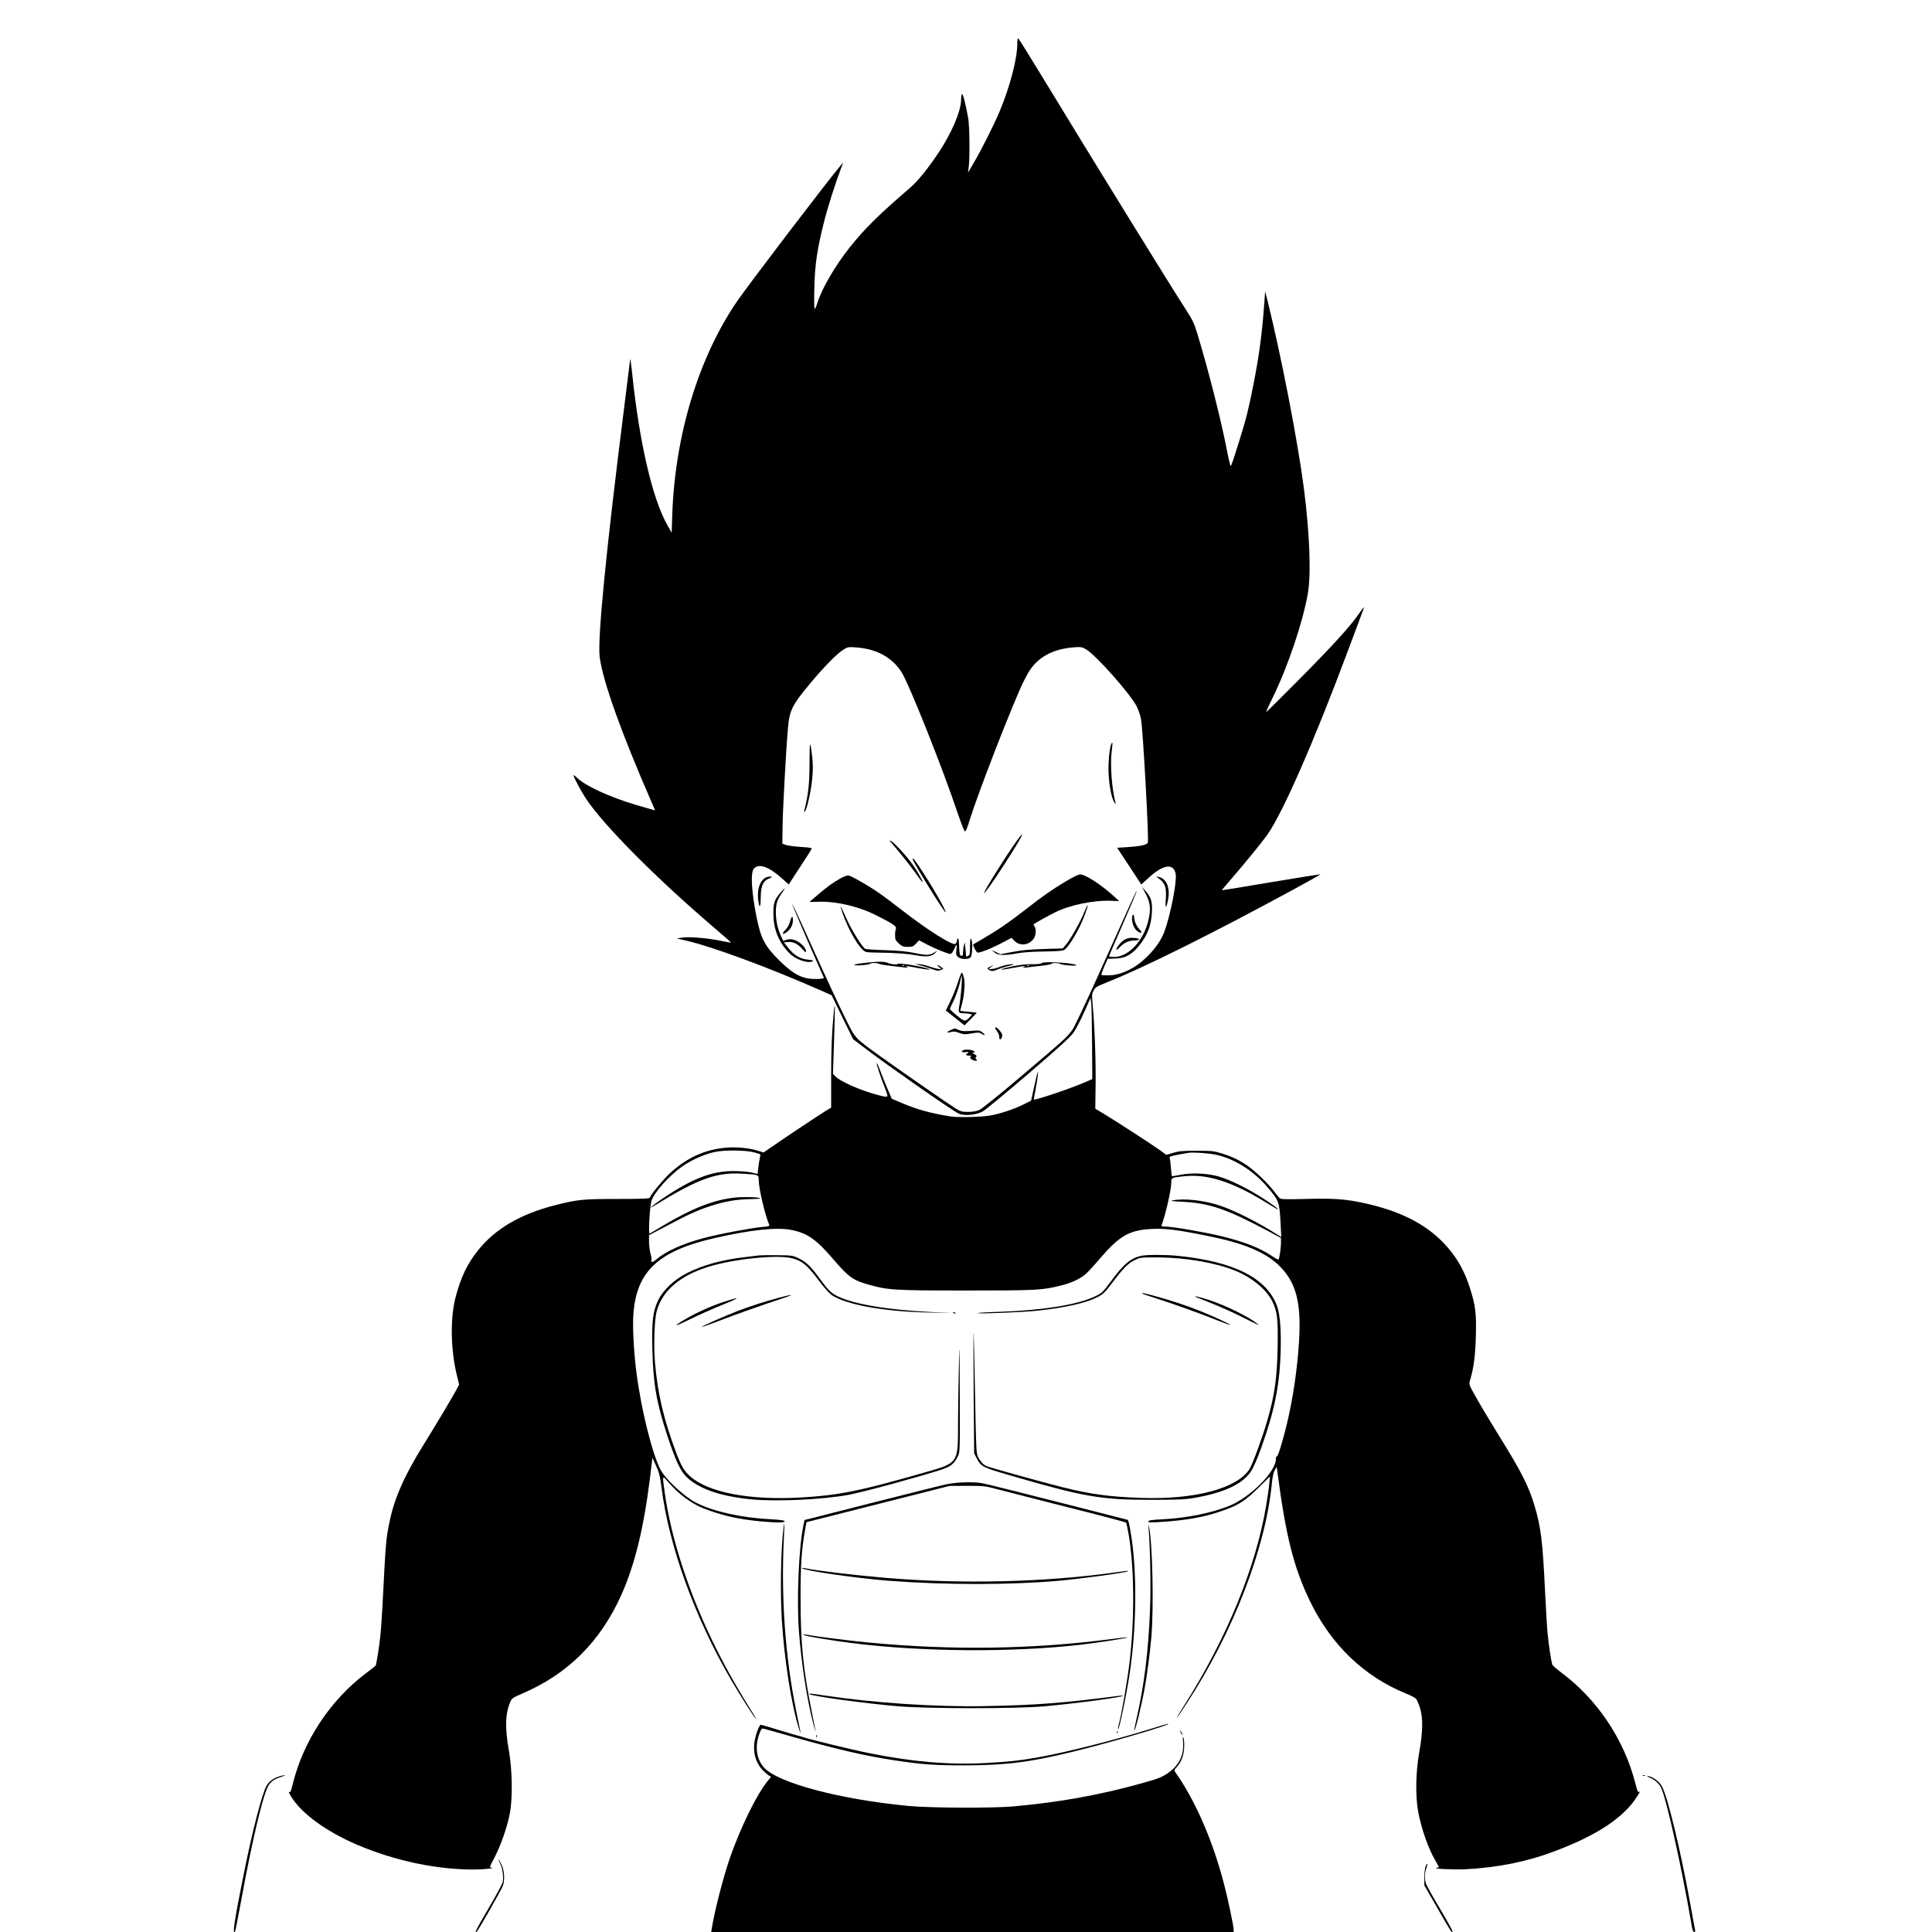 <svg
      xmlns="http://www.w3.org/2000/svg"
      version="1.0"
      viewBox="0 0 1920 1920"
      preserveAspectRatio="xMidYMid meet"
      className="fill-current"
    >
      <g
        transform="translate(0,1920) scale(0.1,-0.1)"
        fill="currentColor"
      >
        <path d="M10110 18769 c0 -149 -71 -425 -175 -674 -50 -122 -189 -398 -259 -515 l-56 -95 7 55 c12 85 9 407 -5 485 -26 146 -55 258 -63 239 -4 -10 -8 -37 -8 -59 -2 -115 -97 -334 -230 -532 -105 -156 -199 -271 -273 -336 -313 -269 -453 -407 -600 -591 -148 -186 -278 -409 -324 -553 -10 -35 -23 -63 -28 -63 -5 0 -6 92 -3 208 5 237 29 393 98 664 37 146 113 384 168 528 l21 55 -26 -30 c-116 -135 -912 -1179 -1026 -1345 -384 -559 -619 -1330 -647 -2120 l-6 -185 -42 75 c-148 260 -277 814 -348 1485 -15 144 -23 190 -24 152 -1 -9 -26 -212 -56 -450 -183 -1449 -269 -2323 -245 -2500 34 -245 212 -743 514 -1436 l36 -83 -27 6 c-16 4 -89 25 -163 47 -264 79 -501 188 -587 271 -18 18 -33 28 -33 22 1 -19 77 -161 124 -232 181 -270 692 -784 1268 -1277 97 -82 175 -151 173 -153 -1 -1 -45 7 -99 18 -135 28 -309 42 -381 33 l-60 -9 100 -23 c264 -62 825 -270 1335 -495 l105 -47 106 -218 107 -218 138 -105 c250 -188 859 -613 914 -636 58 -24 176 -12 238 24 28 16 232 185 454 375 308 264 413 361 447 408 24 35 72 126 106 203 l63 141 7 -54 c3 -30 7 -211 8 -403 l2 -350 -89 -38 c-131 -57 -483 -175 -492 -165 -1 1 6 43 16 92 21 108 34 212 21 175 -5 -14 -21 -82 -36 -151 l-28 -127 -72 -36 c-97 -49 -231 -93 -335 -112 -87 -15 -325 -21 -395 -9 -204 34 -320 66 -477 131 l-106 45 -47 111 c-26 61 -58 142 -72 180 -14 38 -28 67 -30 64 -6 -6 37 -138 83 -253 36 -94 38 -92 -60 -68 -174 44 -385 136 -435 189 l-23 25 11 337 c11 327 10 416 -3 277 -19 -200 -26 -378 -26 -649 l0 -301 -62 -38 c-68 -42 -430 -283 -541 -361 l-68 -47 -52 16 c-83 26 -205 40 -302 33 -221 -14 -413 -100 -586 -264 -65 -61 -181 -203 -191 -234 -4 -10 -66 -13 -324 -13 -347 0 -399 -6 -625 -64 -342 -89 -591 -235 -760 -449 -105 -131 -169 -265 -221 -462 -55 -208 -50 -524 13 -780 l22 -90 -28 -53 c-49 -89 -207 -354 -321 -537 -196 -315 -296 -541 -343 -775 -36 -177 -37 -190 -71 -855 -6 -107 -15 -235 -21 -285 -10 -98 -39 -276 -45 -287 -3 -4 -47 -39 -100 -79 -350 -263 -619 -670 -724 -1096 -20 -80 -25 -91 -38 -80 -8 6 2 -16 24 -51 102 -166 352 -347 658 -477 378 -160 795 -247 1170 -244 83 0 210 15 159 18 -20 1 -18 8 33 104 62 120 126 303 151 437 29 154 24 434 -10 626 -40 227 -36 364 16 485 14 31 27 40 114 77 456 195 778 515 988 982 134 299 224 669 286 1173 l23 189 36 -79 c31 -66 39 -101 54 -214 73 -585 333 -1301 699 -1926 86 -147 212 -345 238 -374 11 -13 3 3 -17 36 -180 287 -300 502 -414 738 -242 501 -413 1032 -474 1475 -25 175 -25 174 34 105 99 -118 233 -217 354 -264 182 -71 358 -110 576 -129 161 -14 233 -13 228 3 -3 8 -46 14 -141 19 -284 14 -565 76 -737 163 -117 59 -308 236 -357 332 -81 156 -190 594 -237 955 -25 194 -39 426 -33 558 22 448 239 658 817 788 359 82 618 108 760 78 158 -33 244 -94 418 -298 147 -170 187 -199 336 -242 197 -57 252 -61 976 -61 707 0 759 3 946 50 99 25 178 61 236 107 21 16 87 87 146 157 199 232 295 287 522 298 133 6 241 -7 545 -68 358 -71 570 -158 710 -290 174 -165 229 -369 205 -757 -17 -277 -59 -562 -120 -819 -41 -172 -91 -334 -101 -327 -5 3 -9 -9 -9 -26 0 -125 -255 -381 -463 -465 -182 -73 -422 -121 -670 -134 -97 -4 -132 -10 -135 -20 -4 -11 15 -12 109 -7 284 17 472 53 666 126 133 50 195 92 326 221 l108 106 -7 -71 c-3 -39 -17 -135 -30 -213 -101 -613 -394 -1327 -814 -1989 -44 -68 -77 -124 -74 -124 3 0 47 64 98 143 458 700 781 1533 845 2179 7 73 17 117 30 139 l19 32 6 -44 c84 -644 163 -958 326 -1294 210 -433 538 -747 955 -916 44 -17 88 -41 98 -52 9 -11 27 -51 39 -91 31 -100 29 -234 -7 -436 -35 -193 -40 -435 -12 -590 32 -173 100 -368 172 -491 19 -33 35 -62 35 -64 0 -2 -10 -5 -22 -7 -56 -10 170 -20 292 -14 312 16 606 75 873 176 371 139 618 289 767 465 44 52 107 153 80 128 -11 -10 -19 8 -41 96 -112 429 -378 825 -731 1088 -48 36 -89 72 -92 81 -10 35 -36 201 -45 298 -6 56 -17 247 -26 425 -24 500 -41 642 -105 856 -57 194 -133 342 -361 708 -75 121 -172 283 -214 358 -78 138 -78 138 -66 179 37 122 52 239 58 438 6 229 -3 305 -59 480 -58 182 -136 316 -260 446 -186 194 -437 320 -788 397 -184 41 -316 50 -585 42 -192 -5 -243 -4 -256 7 -9 7 -36 40 -61 73 -60 79 -188 201 -263 252 -86 58 -152 89 -252 120 -81 25 -102 27 -253 27 -137 0 -176 -4 -232 -21 l-67 -20 -67 49 c-74 53 -394 261 -544 353 l-95 57 3 232 c4 233 -10 601 -29 798 -9 97 -9 110 9 143 17 34 29 41 138 85 361 143 1043 483 1824 907 157 85 289 159 293 163 5 4 -213 -30 -484 -76 -271 -46 -494 -82 -495 -81 -2 2 38 50 88 107 144 167 302 360 361 442 153 214 471 940 811 1853 70 187 134 358 142 380 18 47 12 42 -50 -47 -85 -121 -265 -318 -590 -645 -176 -178 -321 -321 -323 -319 -2 2 28 68 67 147 150 307 298 747 347 1029 34 194 19 593 -38 1040 -58 454 -223 1308 -357 1850 l-29 115 -7 -100 c-23 -318 -50 -522 -107 -815 -49 -249 -74 -352 -139 -558 -70 -224 -83 -262 -90 -262 -4 0 -22 75 -39 167 -60 303 -175 759 -289 1138 -36 117 -48 143 -124 260 -151 233 -895 1438 -1454 2357 -109 180 -202 328 -206 328 -5 0 -8 -23 -8 -51z m-1434 -6034 c120 -38 218 -112 283 -214 74 -115 411 -961 558 -1401 31 -91 62 -171 69 -179 10 -11 20 10 54 120 77 244 336 919 494 1284 31 72 77 160 101 196 93 136 235 210 437 226 70 5 80 4 121 -20 101 -59 448 -452 506 -572 16 -33 34 -87 40 -120 20 -108 80 -1198 68 -1229 -9 -22 -72 -36 -196 -44 l-109 -7 120 -182 120 -183 70 64 c147 136 253 152 272 39 13 -76 -54 -417 -114 -575 -30 -80 -88 -164 -169 -244 -117 -116 -255 -184 -382 -187 -37 -1 -70 1 -73 4 -3 3 9 41 28 84 l34 77 73 2 c110 3 184 48 266 163 63 89 93 176 100 290 7 108 -6 154 -62 218 l-35 40 35 -67 c45 -83 53 -146 31 -248 -44 -212 -197 -380 -344 -380 -39 0 -53 3 -49 13 3 6 66 153 141 326 75 172 135 315 133 317 -4 5 -48 -91 -384 -841 -119 -264 -233 -505 -253 -535 -51 -74 -69 -90 -505 -460 -226 -192 -398 -330 -423 -341 -28 -12 -67 -19 -111 -19 -58 0 -74 4 -122 33 -62 38 -509 347 -744 515 -255 183 -253 182 -333 340 -76 150 -244 512 -427 920 -65 144 -120 261 -122 259 -3 -4 152 -369 266 -624 l50 -113 -25 -6 c-14 -4 -57 -4 -96 -2 -112 8 -198 58 -328 188 -140 139 -178 213 -220 419 -52 257 -63 446 -29 487 49 59 152 22 292 -106 l55 -50 111 171 c62 93 114 176 117 183 4 10 -21 14 -104 19 -59 4 -126 12 -148 19 l-39 13 2 170 c2 164 33 742 53 971 15 186 39 234 228 460 131 157 256 284 319 325 47 30 50 31 134 25 50 -3 120 -16 165 -31z m-1178 -4988 c29 -8 54 -16 57 -18 2 -3 0 -23 -5 -44 -5 -22 -12 -65 -15 -96 l-6 -56 -57 14 c-31 8 -109 15 -172 15 -225 2 -418 -72 -718 -275 -97 -66 -154 -115 -81 -70 437 269 618 335 877 319 161 -9 162 -10 162 -62 0 -83 61 -343 104 -445 6 -14 -4 -17 -66 -22 -112 -10 -447 -73 -592 -113 -208 -56 -370 -130 -466 -212 -23 -19 -41 -28 -45 -22 -3 5 -4 14 -1 18 3 5 -1 33 -9 63 -8 30 -15 83 -15 119 l0 65 183 96 c212 113 307 155 438 197 133 43 252 63 379 65 60 1 107 4 105 8 -8 12 -158 17 -247 8 -215 -22 -431 -107 -728 -285 -63 -38 -119 -71 -124 -73 -14 -6 1 267 18 324 25 82 170 246 303 341 86 62 221 123 322 145 102 22 312 20 399 -4z m4583 -22 c184 -38 374 -158 516 -324 115 -134 118 -143 130 -371 l6 -124 -24 15 c-191 124 -439 250 -589 299 -158 52 -350 73 -465 51 -31 -5 -8 -9 95 -14 270 -14 436 -70 848 -289 l132 -71 0 -52 c0 -51 -16 -154 -25 -163 -2 -2 -32 14 -66 37 -123 82 -283 144 -519 200 -158 38 -469 91 -533 91 -39 0 -48 3 -43 15 40 105 96 352 96 424 0 47 2 48 121 61 232 26 473 -49 804 -250 149 -91 140 -85 130 -71 -4 7 -62 49 -129 93 -145 97 -351 199 -461 228 -112 30 -258 37 -366 16 -47 -9 -88 -16 -91 -16 -3 0 -8 35 -11 78 -3 42 -8 86 -12 98 -6 20 0 22 77 38 46 9 97 18 113 20 47 6 194 -4 266 -19z" />
        <path d="M8045 11617 c0 -205 -12 -315 -51 -467 -5 -18 -4 -22 4 -15 21 19 61 197 73 320 9 95 9 146 0 229 -20 174 -26 157 -26 -67z" />
        <path d="M11047 11813 c-17 -29 -31 -146 -31 -258 1 -137 29 -292 60 -331 14 -18 15 -18 9 2 -36 134 -54 376 -37 509 10 76 10 96 -1 78z" />
        <path d="M10107 10848 c-116 -163 -327 -500 -327 -522 0 -14 80 97 185 259 122 187 198 315 192 321 -3 3 -25 -23 -50 -58z" />
        <path d="M8851 10834 c108 -128 187 -226 244 -306 38 -54 71 -96 73 -94 6 7 -46 100 -98 174 -57 81 -182 217 -214 234 -20 10 -20 10 -5 -8z" />
        <path d="M9070 10662 c0 -25 318 -537 327 -528 11 10 -144 278 -259 449 -56 83 -68 97 -68 79z" />
        <path d="M10583 10436 c-143 -87 -209 -133 -398 -280 -161 -125 -269 -199 -410 -281 -55 -32 -101 -59 -103 -60 -7 -6 28 -76 41 -81 20 -7 134 38 245 96 l94 50 29 -30 c56 -55 143 -45 192 22 23 30 26 100 7 123 -7 9 -11 17 -9 19 19 15 142 83 216 120 144 72 381 121 552 114 l83 -3 -50 46 c-125 115 -285 219 -337 219 -20 0 -72 -26 -152 -74z" />
        <path d="M8353 10471 c-69 -38 -142 -90 -228 -165 -38 -33 -73 -63 -78 -66 -4 -4 30 -4 76 -2 170 9 402 -43 572 -128 170 -84 219 -117 209 -138 -5 -9 -9 -39 -9 -65 0 -43 4 -52 37 -83 33 -29 45 -34 89 -34 46 0 56 4 82 33 l31 32 82 -43 c88 -45 204 -92 230 -92 8 0 24 20 35 45 11 25 22 45 25 45 3 0 3 -22 -1 -49 -6 -42 -4 -52 14 -70 24 -24 97 -29 124 -8 20 15 27 151 9 182 -9 16 -11 4 -12 -67 0 -77 -2 -89 -20 -98 -18 -10 -20 -7 -21 25 -1 19 -3 40 -4 45 -1 6 -4 22 -5 38 l-2 27 -8 -25 c-4 -14 -8 -44 -9 -68 -1 -36 -4 -43 -18 -40 -15 3 -18 17 -21 91 -2 53 -7 85 -12 82 -6 -4 -10 -14 -10 -24 0 -10 -7 -24 -15 -31 -25 -21 -273 134 -525 330 -80 62 -176 135 -215 162 -112 80 -301 188 -326 188 -13 0 -48 -13 -76 -29z" />
        <path d="M7620 10483 c-62 -23 -97 -111 -86 -216 10 -99 26 -94 26 9 0 113 22 168 75 190 19 8 35 16 35 19 0 6 -31 5 -50 -2z" />
        <path d="M11504 10478 c75 -51 91 -94 81 -223 -7 -92 7 -86 24 11 21 114 -18 203 -94 219 -27 5 -28 4 -11 -7z" />
        <path d="M7756 10329 c-60 -71 -71 -103 -70 -209 0 -156 54 -288 160 -394 62 -62 184 -104 229 -79 13 8 3 11 -44 16 -79 7 -139 42 -196 115 l-45 57 32 3 c56 6 104 -15 147 -65 36 -40 41 -43 41 -23 0 13 -16 39 -38 60 -46 46 -109 67 -154 51 -17 -6 -32 -11 -33 -11 -1 0 -14 26 -28 58 -34 77 -50 165 -46 254 4 72 17 104 75 186 27 37 8 25 -30 -19z" />
        <path d="M10776 10137 c-35 -90 -136 -269 -180 -322 l-34 -40 -188 -6 c-135 -4 -224 -12 -310 -29 l-122 -23 -43 21 -44 21 28 -24 c34 -30 98 -33 227 -9 53 10 153 17 265 18 136 2 186 6 203 17 29 18 98 121 149 224 39 77 89 213 82 220 -2 2 -17 -29 -33 -68z" />
        <path d="M8353 10190 c39 -149 148 -362 222 -430 25 -24 33 -25 153 -27 177 -2 283 -10 385 -28 98 -18 150 -10 183 26 l19 21 -35 -21 c-44 -26 -80 -26 -200 0 -67 14 -150 22 -280 26 -102 3 -193 9 -202 14 -26 14 -126 172 -173 273 -56 122 -76 164 -72 146z" />
        <path d="M11250 10068 c0 -53 27 -108 62 -128 39 -21 44 -7 9 27 -27 28 -51 85 -51 126 0 9 -4 17 -10 17 -5 0 -10 -19 -10 -42z" />
        <path d="M7851 10041 c-8 -32 -25 -61 -48 -85 -40 -40 -25 -51 21 -15 35 28 56 70 56 114 0 50 -14 43 -29 -14z" />
        <path d="M11169 9857 c-35 -23 -83 -86 -74 -96 3 -2 18 9 34 26 39 43 88 66 143 67 79 2 53 26 -26 26 -28 0 -55 -8 -77 -23z" />
        <path d="M8665 9638 c-117 -11 -175 -20 -175 -28 0 -10 143 0 155 11 12 12 70 12 93 0 9 -5 62 -14 117 -20 55 -6 118 -13 140 -16 30 -4 35 -3 20 4 -31 15 -4 13 111 -10 106 -20 151 -20 77 0 -94 27 -283 54 -283 41 0 -10 -65 -3 -95 10 -30 13 -82 16 -160 8z m322 -34 c-3 -3 -12 -4 -19 -1 -8 3 -5 6 6 6 11 1 17 -2 13 -5z" />
        <path d="M10353 9629 c-8 -8 -41 -12 -94 -11 -78 1 -175 -13 -269 -38 -76 -21 -35 -21 71 0 113 22 147 24 114 9 -16 -7 -12 -8 15 -5 19 3 86 10 148 17 61 7 112 16 112 21 0 11 74 10 86 -1 5 -5 45 -12 89 -15 51 -5 76 -3 70 3 -23 22 -323 40 -342 20z m-126 -25 c-3 -3 -12 -4 -19 -1 -8 3 -5 6 6 6 11 1 17 -2 13 -5z" />
        <path d="M9135 9609 c22 -5 73 -21 113 -35 63 -23 77 -25 100 -14 l27 12 -24 19 c-13 10 -28 19 -33 19 -6 0 0 -9 13 -20 l24 -19 -22 -1 c-13 0 -56 11 -97 25 -41 14 -89 25 -108 24 l-33 -1 40 -9z" />
        <path d="M9980 9605 c-25 -7 -58 -18 -73 -24 -16 -6 -40 -11 -55 -11 l-27 0 25 21 25 20 -34 -17 c-33 -16 -34 -17 -16 -30 25 -18 44 -18 91 3 22 9 71 24 109 34 53 13 61 17 35 17 -19 0 -55 -6 -80 -13z" />
        <path d="M9521 9443 c-16 -54 -51 -140 -76 -191 l-45 -94 22 -18 c13 -10 54 -43 93 -74 l70 -56 62 62 c34 34 61 63 60 64 -1 1 -38 5 -82 9 -44 4 -81 8 -82 9 -1 1 4 24 12 50 26 86 38 221 25 277 -7 27 -16 51 -20 54 -5 3 -22 -39 -39 -92z m35 -45 c-4 -57 -13 -137 -20 -178 -16 -84 -13 -90 44 -90 19 0 45 -3 58 -6 l23 -7 -23 -24 c-45 -49 -52 -48 -128 14 -38 31 -70 61 -70 65 0 5 13 34 29 66 31 62 66 166 77 225 12 69 17 37 10 -65z" />
        <path d="M9890 8983 c0 -5 9 -19 20 -33 11 -14 20 -37 20 -52 0 -31 14 -37 24 -12 11 27 7 42 -20 73 -24 29 -44 40 -44 24z" />
        <path d="M9454 8966 c-46 -20 -52 -37 -9 -23 29 9 45 7 86 -7 45 -17 58 -17 124 -6 67 11 77 11 101 -4 36 -24 41 -13 7 14 -26 20 -35 22 -113 15 -66 -5 -93 -3 -122 9 -44 19 -35 19 -74 2z" />
        <path d="M9573 8763 c-29 -11 -11 -25 25 -19 33 6 35 5 20 -7 -26 -20 -22 -27 15 -28 17 0 26 -3 20 -6 -21 -8 -15 -22 16 -38 28 -14 55 -5 31 10 -8 5 -8 11 0 20 9 11 5 17 -17 29 -23 13 -25 15 -8 16 20 1 20 1 1 15 -19 14 -77 19 -103 8z" />
        <path d="M7545 6724 c-16 -2 -73 -9 -125 -15 -241 -27 -433 -80 -595 -162 -128 -66 -235 -167 -285 -271 -52 -110 -63 -202 -57 -481 8 -348 40 -534 153 -875 78 -235 127 -340 186 -397 124 -120 340 -194 651 -224 253 -23 703 -2 962 46 145 28 598 150 890 240 121 37 154 62 194 142 21 42 21 51 19 620 -1 489 -3 537 -8 313 -4 -146 -8 -406 -9 -578 -2 -445 20 -415 -391 -532 -596 -170 -802 -211 -1174 -232 -508 -29 -919 50 -1097 210 -62 56 -88 100 -140 237 -124 332 -182 580 -210 894 -14 169 -6 419 16 506 54 207 235 362 525 449 257 77 679 119 823 81 102 -27 150 -67 279 -240 42 -55 93 -112 114 -126 151 -98 528 -165 979 -173 l220 -5 -190 9 c-447 21 -795 79 -955 160 -64 33 -94 63 -183 186 -80 110 -131 158 -206 192 -52 25 -67 27 -206 28 -82 1 -163 0 -180 -2z" />
        <path d="M11337 6719 c-102 -24 -173 -84 -294 -249 -85 -115 -92 -122 -173 -159 -180 -81 -522 -134 -943 -148 -114 -3 -209 -9 -211 -12 -7 -10 434 7 590 23 281 30 494 78 607 139 51 26 72 48 147 147 109 144 151 185 220 219 53 25 60 26 235 25 273 -2 572 -54 765 -134 165 -68 307 -187 364 -302 50 -102 58 -176 53 -463 -6 -303 -29 -465 -102 -720 -47 -163 -145 -431 -176 -482 -121 -195 -545 -308 -1084 -289 -317 12 -495 36 -780 107 -188 47 -695 188 -749 208 -31 12 -63 46 -87 93 -17 34 -19 78 -29 620 -6 321 -12 597 -14 613 -3 17 -2 -246 0 -584 l5 -614 24 -46 c42 -84 59 -93 305 -165 760 -222 925 -251 1425 -251 262 0 339 3 427 18 295 50 481 135 567 260 36 53 92 192 155 385 94 287 134 514 143 807 6 218 -6 376 -37 459 -104 277 -430 440 -989 496 -122 12 -311 12 -364 -1z" />
        <path d="M11350 6345 c0 -2 60 -23 133 -46 156 -49 442 -151 616 -221 68 -27 125 -47 127 -45 6 5 -172 88 -291 135 -142 57 -290 106 -439 147 -131 35 -146 39 -146 30z" />
        <path d="M7725 6299 c-126 -34 -261 -77 -390 -126 -123 -47 -367 -154 -361 -160 2 -2 100 32 218 78 117 45 314 115 438 157 124 41 227 76 229 78 10 9 -30 1 -134 -27z" />
        <path d="M11885 6310 c11 -5 81 -33 155 -62 74 -29 207 -88 295 -132 180 -90 188 -94 160 -71 -80 66 -309 179 -471 233 -93 31 -176 50 -139 32z" />
        <path d="M7190 6261 c-127 -42 -268 -106 -376 -169 -135 -79 -117 -82 36 -6 85 42 232 108 325 145 187 75 194 89 15 30z" />
        <path d="M9470 6156 c0 -2 7 -7 16 -10 8 -3 12 -2 9 4 -6 10 -25 14 -25 6z" />
        <path d="M9405 4449 c-49 -10 -387 -95 -750 -187 l-660 -168 -12 -60 c-45 -220 -66 -724 -44 -1036 23 -314 79 -681 141 -918 36 -139 33 -119 -13 110 -85 418 -111 681 -111 1120 -1 344 10 494 47 699 l12 64 710 180 710 180 175 1 c170 0 179 -1 310 -36 74 -20 389 -100 700 -179 311 -78 568 -146 571 -151 3 -5 14 -51 23 -103 59 -334 64 -853 10 -1295 -22 -182 -80 -517 -104 -600 -5 -19 -10 -42 -9 -50 3 -52 87 349 118 565 65 445 71 973 15 1340 -9 55 -19 116 -24 135 l-10 35 -697 178 c-384 98 -722 182 -752 187 -87 16 -256 11 -356 -11z" />
        <path d="M7786 4013 c-26 -195 -33 -643 -16 -918 26 -399 95 -838 170 -1075 25 -80 23 -67 -29 185 -108 533 -150 1120 -121 1710 4 77 6 141 5 143 -2 2 -6 -18 -9 -45z" />
        <path d="M11415 4005 c16 -192 23 -571 14 -792 -15 -416 -58 -763 -135 -1097 -14 -60 -23 -110 -21 -113 9 -8 72 249 103 422 23 126 52 347 66 505 25 288 12 936 -23 1095 -7 34 -8 31 -4 -20z" />
        <path d="M7972 3615 c24 -25 544 -100 868 -125 556 -42 1198 -42 1675 0 246 22 680 82 694 95 6 7 -2 6 -114 -10 -702 -99 -1543 -120 -2300 -55 -315 27 -674 70 -800 96 -16 4 -27 3 -23 -1z" />
        <path d="M7990 2951 c19 -12 273 -54 480 -80 692 -88 1593 -94 2270 -16 173 20 472 67 466 72 -3 3 -76 -4 -163 -16 -771 -101 -1581 -113 -2393 -36 -218 21 -516 58 -645 81 -21 3 -26 2 -15 -5z" />
        <path d="M8041 2365 c22 -21 556 -94 889 -122 307 -25 1168 -25 1450 0 318 29 766 89 780 104 3 3 -16 3 -42 0 -530 -70 -828 -93 -1318 -102 -498 -10 -1112 31 -1604 105 -132 20 -163 23 -155 15z" />
        <path d="M11420 2014 c-357 -111 -854 -236 -1125 -282 -172 -30 -274 -40 -500 -53 -362 -19 -721 11 -1150 97 -155 30 -629 145 -665 161 -8 3 -24 8 -35 10 -11 2 -100 28 -198 58 -98 30 -182 55 -186 55 -14 0 -49 -91 -61 -159 -25 -141 26 -267 139 -344 l23 -16 -35 -43 c-109 -134 -272 -468 -376 -770 -65 -190 -150 -521 -176 -685 l-7 -43 2596 0 2596 0 0 23 c0 36 -58 312 -96 455 -114 438 -288 835 -489 1118 -7 9 -2 21 17 41 47 50 71 112 76 193 2 41 -1 86 -6 100 -7 19 -8 8 -5 -42 11 -133 -40 -234 -155 -312 -55 -37 -95 -53 -227 -90 -426 -121 -838 -196 -1305 -238 -210 -18 -827 -16 -1045 5 -681 65 -1299 230 -1434 383 -72 82 -90 201 -48 324 16 48 26 64 39 62 9 -1 133 -36 277 -77 438 -125 733 -194 1031 -239 270 -41 408 -51 700 -50 409 1 643 31 1070 135 379 92 1019 281 945 278 -5 0 -89 -25 -185 -55z" />
        <path d="M11731 1990 c14 -31 19 -36 19 -24 0 6 -7 19 -16 30 -14 18 -14 18 -3 -6z" />
        <path d="M11101 1984 c0 -11 3 -14 6 -6 3 7 2 16 -1 19 -3 4 -6 -2 -5 -13z" />
        <path d="M8111 1944 c0 -11 3 -14 6 -6 3 7 2 16 -1 19 -3 4 -6 -2 -5 -13z" />
        <path d="M2773 1546 c-54 -17 -97 -48 -122 -89 -45 -74 -142 -447 -231 -892 -92 -458 -111 -590 -85 -563 3 3 28 126 55 274 122 668 230 1118 286 1192 27 35 63 57 128 77 23 7 34 13 26 13 -8 1 -34 -5 -57 -12z" />
        <path d="M16328 1553 c7 -3 16 -2 19 1 4 3 -2 6 -13 5 -11 0 -14 -3 -6 -6z" />
        <path d="M16395 1534 c44 -16 90 -56 111 -96 52 -101 209 -804 305 -1370 7 -47 16 -68 25 -68 10 0 13 7 9 23 -3 12 -25 135 -50 272 -98 537 -219 1037 -278 1151 -26 51 -102 105 -144 103 -10 0 0 -7 22 -15z" />
        <path d="M4971 679 c23 -47 35 -129 25 -181 -3 -19 -67 -138 -141 -263 -118 -199 -151 -265 -115 -229 18 18 246 419 258 454 20 57 15 149 -13 208 -13 28 -27 52 -30 52 -3 0 4 -19 16 -41z" />
        <path d="M14168 654 c-7 -16 -13 -65 -13 -110 l0 -81 129 -224 c135 -236 142 -247 152 -236 4 3 -52 104 -123 224 -72 120 -135 233 -141 252 -16 45 -14 107 3 156 17 46 11 61 -7 19z" />
      </g>
    </svg>